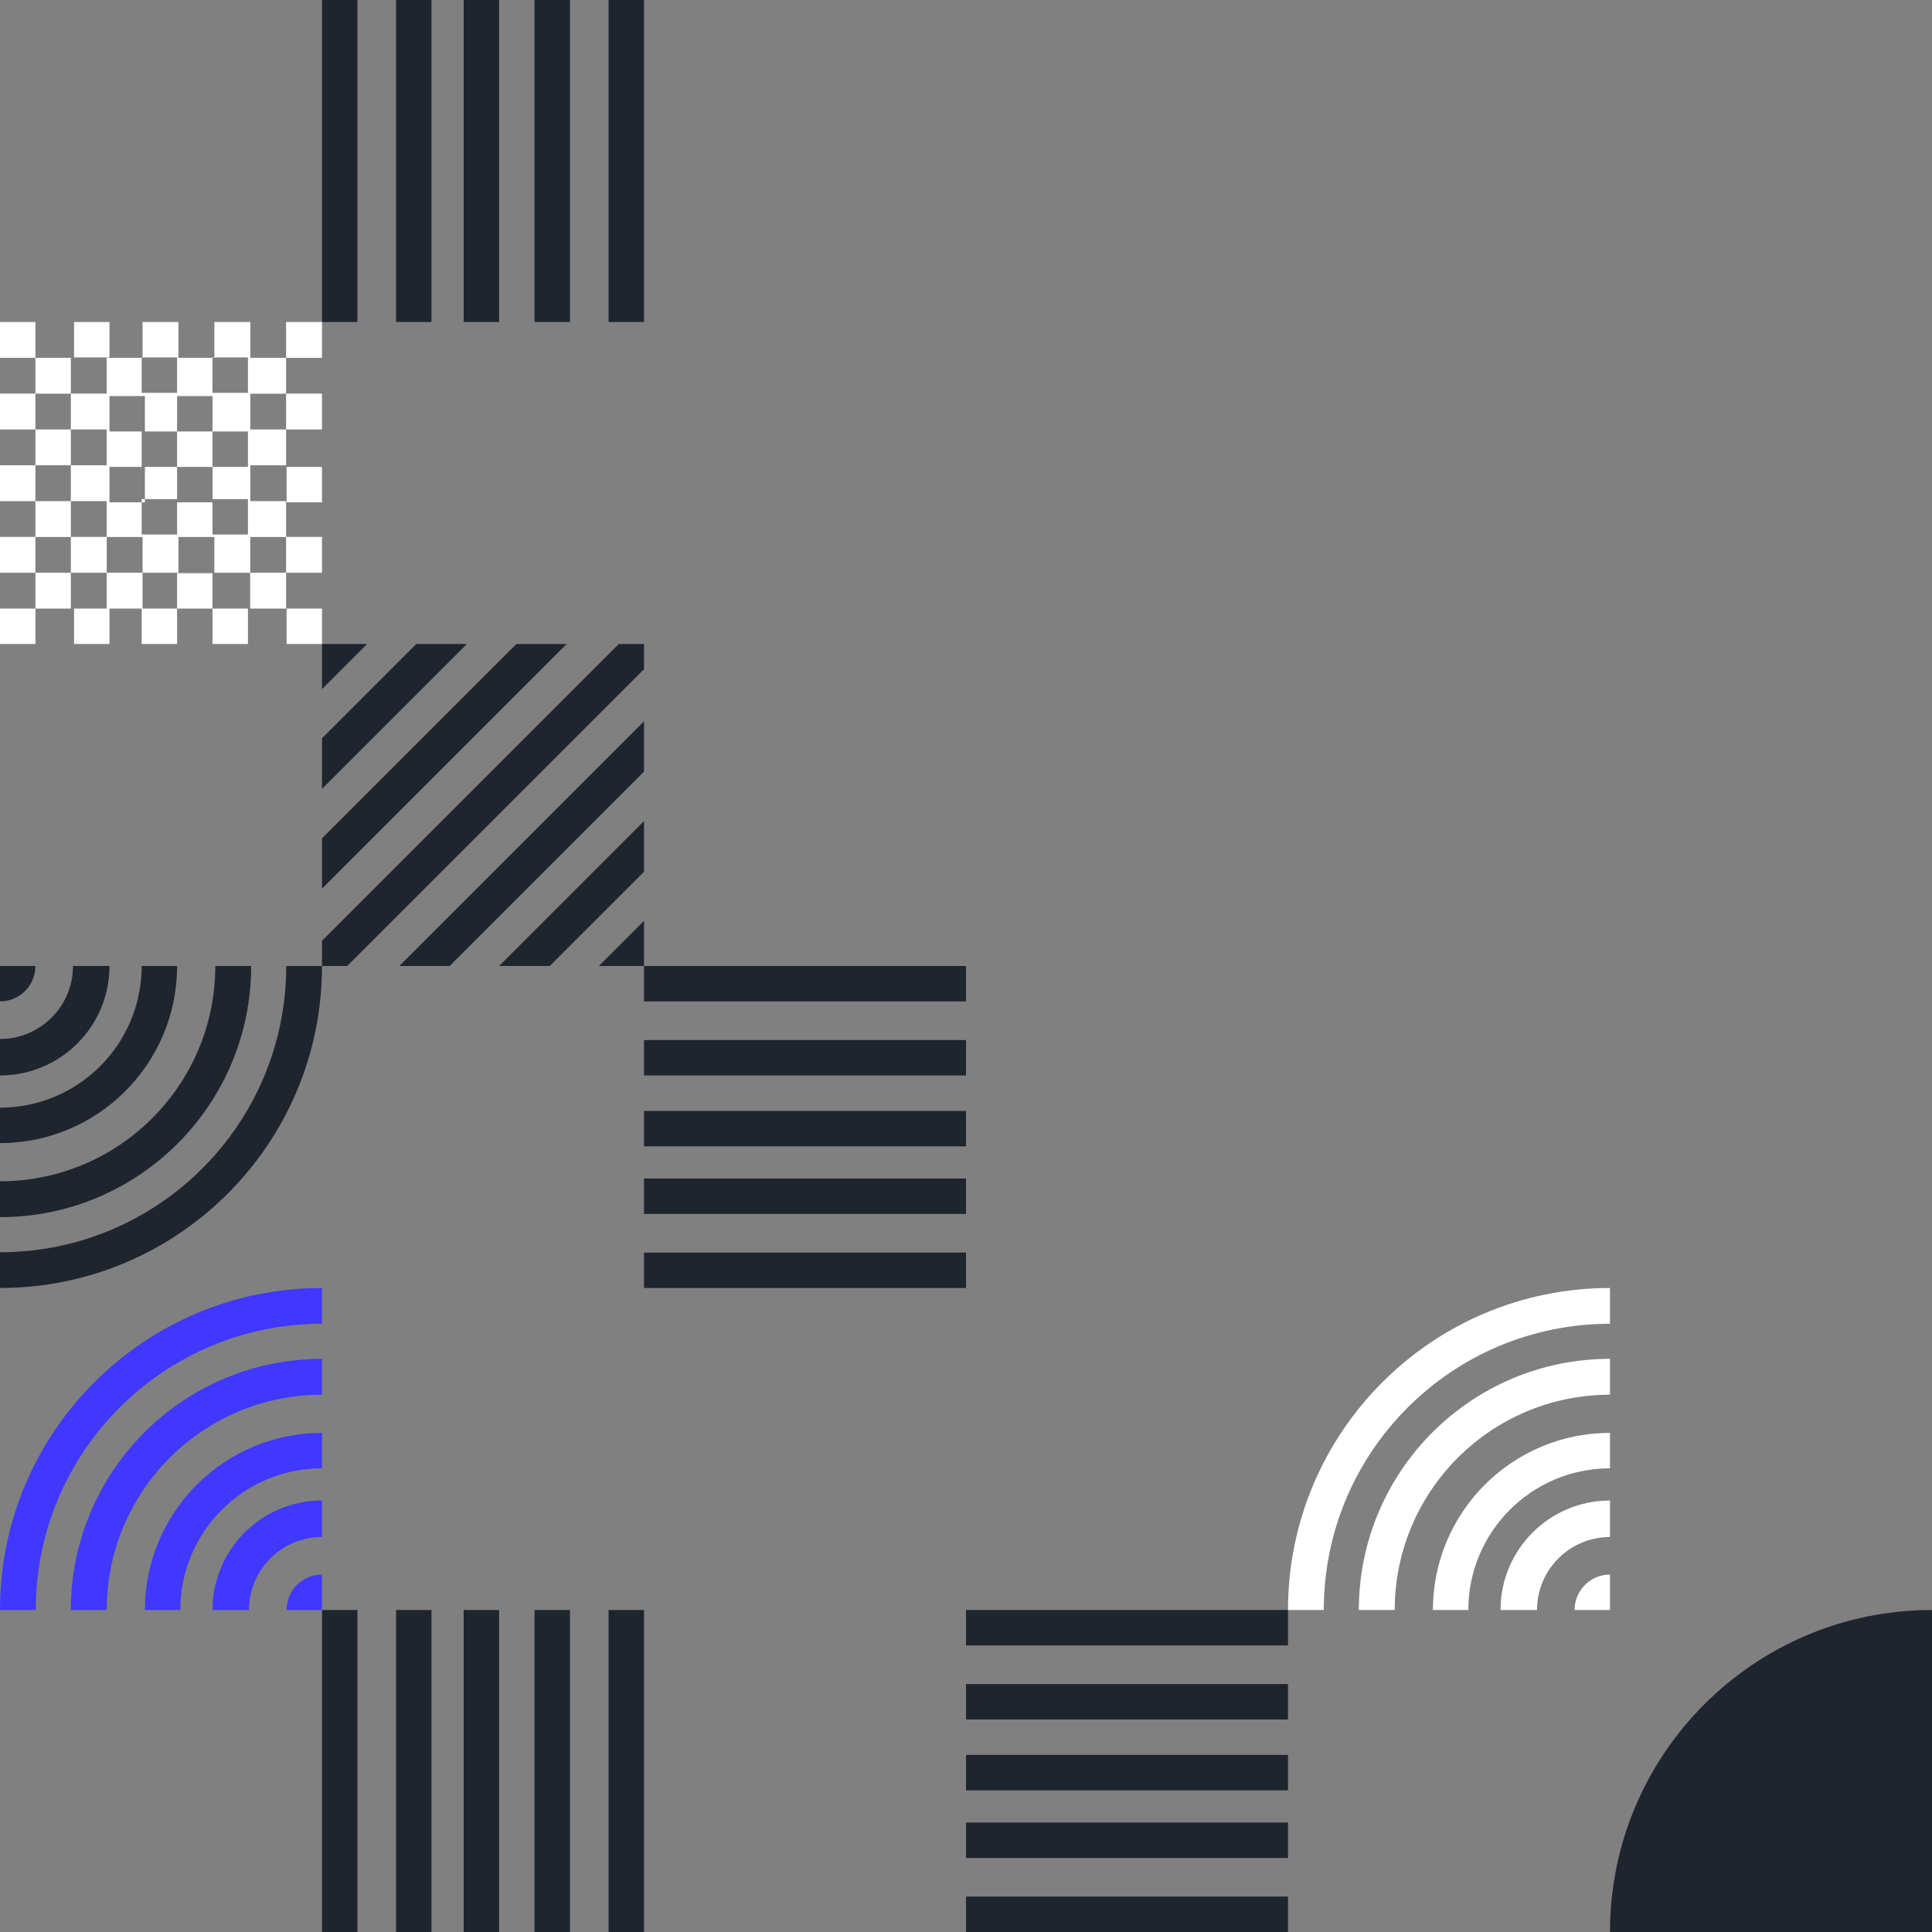 <svg width="384" height="384" viewBox="0 0 384 384" fill="none" xmlns="http://www.w3.org/2000/svg">
<rect x="0" y="0" width="384" height="384" fill="#808080" stroke="none"/>
<g clip-path="url(#clip0_5989_282799)">
<path fill-rule="evenodd" clip-rule="evenodd" d="M21.213 113.836V106.73H28.332V113.836H35.468L35.468 106.73H42.605L42.605 113.836H49.723V120.96H56.86V113.836H49.741L49.741 106.73H56.86L56.86 113.836H64V106.712H56.864V99.606H49.745V92.482H56.864V85.358H49.745L49.745 78.252H56.864L56.864 85.358H64V78.234H56.864V71.128H64V64H56.864V71.124H49.745V64H42.608V71.124H35.471V64H28.335V71.124H21.216H21.199L21.199 78.23H14.08L14.08 85.354H21.199L21.199 92.478H14.08V99.603H21.199L21.199 106.709H14.08L14.08 113.833H21.199L21.199 120.957H28.335L28.335 113.833H21.213V113.836ZM21.742 71.04H14.72L14.72 64H21.76V71.04H21.742ZM56.96 92.8H64L64 99.84H56.96V92.8ZM42.24 113.92H35.2V120.96H42.24V113.92ZM49.28 78.08V71.04H42.24V78.08H49.28ZM14.08 78.249H7.04L7.04 85.355H14.08L14.08 92.48H7.04L7.04 99.605H14.08L14.08 106.729H7.04L7.04 113.836H14.08L14.08 120.96H7.04L7.04 113.836H0L0 106.711H7.04L7.04 99.605H0L0 92.48H7.04L7.04 85.355H0L0 78.231H7.04L7.04 71.124H0L0 64H7.04L7.04 71.124H14.08L14.08 78.249ZM28.16 106.24H35.2V99.2H28.16L28.16 106.24ZM28.8 92.8H21.76V99.84H28.8V92.8ZM28.16 85.76L28.16 92.8H35.2V85.76H28.16ZM28.8 85.76V78.72H21.76V85.76H28.8ZM42.24 85.76L42.24 78.72H35.2L35.2 85.76H42.24ZM42.24 92.8H49.28V85.76H42.24V92.8ZM42.24 99.84V92.8H35.2V99.84H42.24ZM42.24 99.2V106.24H49.28V99.2H42.24ZM35.2 78.08H28.16L28.16 71.04H35.2V78.08ZM56.96 128V120.96H64V128H56.96ZM42.24 120.96V128H49.28V120.96H42.24ZM28.16 128V120.96H35.2V128H28.16ZM14.72 120.96L14.72 128H21.76V120.96H14.72ZM0 120.96L0 128H7.04L7.04 120.96H0Z" fill="white"/>
<path fill-rule="evenodd" clip-rule="evenodd" d="M192 248.96V256H128L128 248.96H192ZM192 241.28V234.24H128V241.28H192ZM192 227.84V220.8H128V227.84H192ZM192 206.72V213.76H128V206.72H192ZM192 199.04V192H128V199.04H192Z" fill="#1F252E"/>
<path fill-rule="evenodd" clip-rule="evenodd" d="M256 376.96V384H192L192 376.96H256ZM256 369.28V362.24H192V369.28H256ZM256 355.84V348.8H192V355.84H256ZM256 334.72V341.76H192V334.72H256ZM256 327.04V320H192V327.04H256Z" fill="#1F252E"/>
<path fill-rule="evenodd" clip-rule="evenodd" d="M71.04 384H64L64 320H71.04L71.04 384ZM78.72 384H85.76L85.76 320H78.72L78.72 384ZM92.16 384H99.2L99.2 320H92.16L92.16 384ZM113.28 384H106.24L106.24 320H113.28L113.28 384ZM120.96 384H128V320H120.96L120.96 384Z" fill="#1F252E"/>
<path fill-rule="evenodd" clip-rule="evenodd" d="M71.04 64H64L64 0L71.04 0L71.04 64ZM78.72 64H85.76L85.76 0L78.72 0L78.72 64ZM92.16 64H99.2L99.2 0L92.16 0L92.16 64ZM113.28 64H106.24L106.24 0L113.28 0L113.28 64ZM120.96 64H128V0L120.96 0L120.96 64Z" fill="#1F252E"/>
<path fill-rule="evenodd" clip-rule="evenodd" d="M320 263.111V256C284.654 256 256 284.654 256 320H263.111C263.111 288.58 288.58 263.111 320 263.111ZM320 277.212V270.08C292.43 270.08 270.08 292.43 270.08 320H277.211C277.211 296.37 296.37 277.212 320 277.212ZM320 284.8V291.84C304.448 291.84 291.84 304.449 291.84 320H284.8C284.8 300.559 300.559 284.8 320 284.8ZM320 305.493V298.24C307.981 298.24 298.24 307.981 298.24 320H305.493C305.493 311.989 311.989 305.493 320 305.493ZM320 320V312.96C316.111 312.96 312.96 316.11 312.96 320H320Z" fill="white"/>
<path fill-rule="evenodd" clip-rule="evenodd" d="M0 248.889V256C35.346 256 64 227.346 64 192H56.889C56.889 223.42 31.42 248.889 0 248.889ZM0 234.788V241.92C27.57 241.92 49.92 219.57 49.92 192H42.789C42.789 215.63 23.63 234.788 0 234.788ZM0 227.2L0 220.16C15.552 220.16 28.16 207.551 28.16 192H35.2C35.2 211.441 19.441 227.2 0 227.2ZM0 206.507V213.76C12.019 213.76 21.76 204.019 21.76 192H14.507C14.507 200.011 8.011 206.507 0 206.507ZM0 192V199.04C3.889 199.04 7.04 195.89 7.04 192H0Z" fill="#1F252E"/>
<path fill-rule="evenodd" clip-rule="evenodd" d="M64 263.111V256C28.654 256 0 284.654 0 320H7.111C7.111 288.58 32.58 263.111 64 263.111ZM64 277.212L64 270.08C36.43 270.08 14.08 292.43 14.08 320H21.211C21.211 296.37 40.37 277.212 64 277.212ZM64 284.8V291.84C48.448 291.84 35.84 304.449 35.84 320H28.8C28.8 300.559 44.559 284.8 64 284.8ZM64 305.493V298.24C51.981 298.24 42.24 307.981 42.24 320H49.493C49.493 311.989 55.989 305.493 64 305.493ZM64 320L64 312.96C60.111 312.96 56.96 316.11 56.96 320H64Z" fill="#4038FF"/>
<path d="M384 320V384H320C320 348.654 348.654 320 384 320Z" fill="#1F252E"/>
<path fill-rule="evenodd" clip-rule="evenodd" d="M128 133.013V128H122.986L64 186.986V192H69.013L128 133.013ZM64 176.64V166.636L102.637 128H112.64L64 176.64ZM64 146.738L64 156.8L92.8 128H82.738L64 146.738ZM64 128H72.96L64 136.96L64 128ZM79.36 192H89.364L128 153.364L128 143.36L79.36 192ZM109.262 192H99.2L128 163.2L128 173.262L109.262 192ZM128 183.04L119.04 192H128V183.04Z" fill="#1F252E"/>
</g>
<defs>
<clipPath id="clip0_5989_282799">
<rect width="384" height="384" fill="white" transform="matrix(0 1 1 0 0 0)"/>
</clipPath>
</defs>
</svg>
